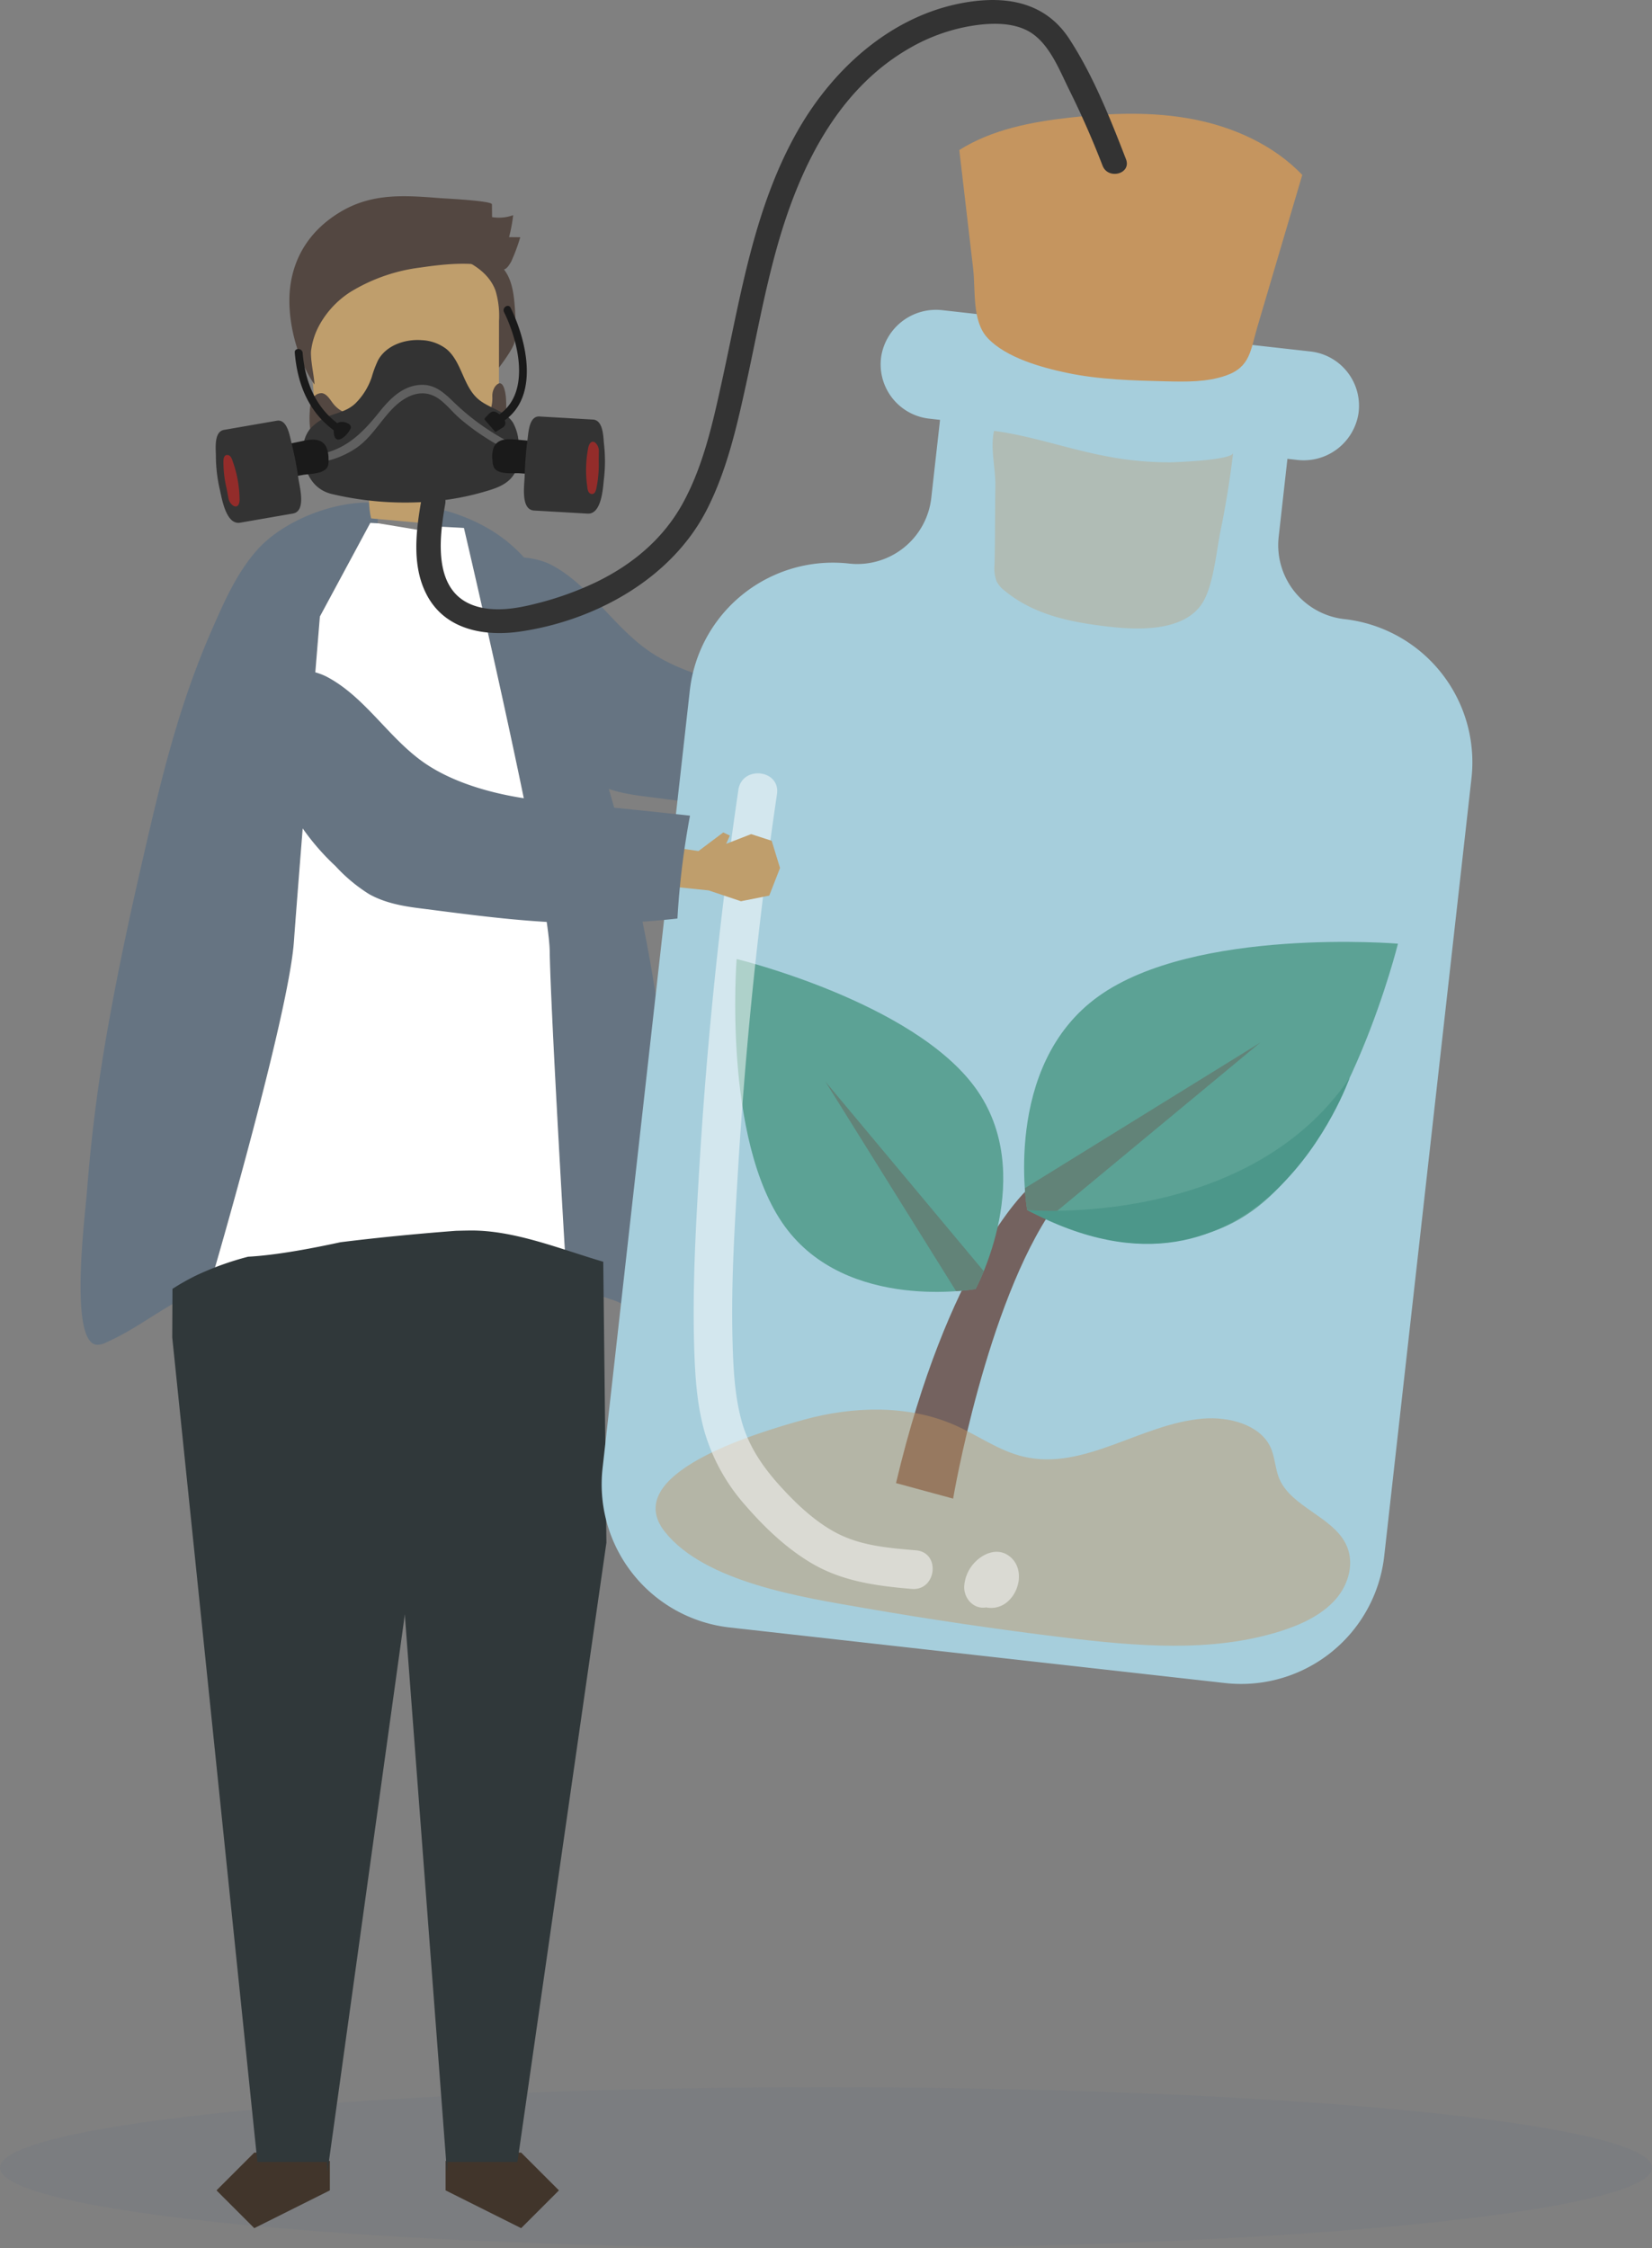 <svg xmlns="http://www.w3.org/2000/svg" width="396.705" height="539.91" viewBox="0 0 396.705 539.91"><rect x="0" y="0" width="396.705" height="539.91" fill="#808080" stroke="none"/><defs><style>.a{fill:#516784;opacity:0.1;}.b{fill:#667482;}.c,.i,.s{fill:#fff;}.d{fill:#bf9e6c;}.e{fill:#41352b;}.f{fill:#30383a;}.g{fill:#534741;}.h{fill:#333;}.i{opacity:0.22;}.j{fill:#1a1a1a;}.k{fill:#932c2a;}.l{fill:#a6cedc;}.m{opacity:0.96;}.n{fill:#715e59;}.o{fill:#58a092;}.p{fill:#5f8074;}.q{fill:#489586;}.r,.t,.u{fill:#c5955f;}.r{opacity:0.44;}.s{opacity:0.5;}.u{opacity:0.31;}</style></defs><g transform="translate(-211.999 -72.591)"><g transform="translate(211.999 573.799)"><ellipse class="a" cx="198.352" cy="19.351" rx="198.352" ry="19.351"/></g><g transform="translate(231.35 72.591)"><g transform="translate(0 120.684)"><path class="b" d="M318.983,297.178c-9.632-.753-22.3,4.141-28.72,11.454-4.749,5.411-7.726,12.151-10.63,18.774-8.178,18.647-12.28,36.075-16.82,55.861-2.9,12.617-5.61,25.181-7.864,37.733a396.427,396.427,0,0,0-5.429,41.629c-.11,1.531-.6,5.8-1,10.914-.828,10.707-1.23,25.06,3.186,25.791a4.326,4.326,0,0,0,2.392-.531c5.836-2.57,10.5-6.056,15.674-9.054a54.313,54.313,0,0,1,5.725-2.92,70.482,70.482,0,0,1,12.751-3.993c-7.326.066-8.174-1.351-8.174-1.351s7.778-26.643,13.437-49.867c2.917-11.969,5.272-23.03,5.708-29.067,1.313-18.154,6.24-78.085,6.24-78.085l12.1-22.474,2.047.11-.439-.072C319.654,302.109,319.138,297.583,318.983,297.178Z" transform="translate(-247.999 -297.102)"/><path class="b" d="M464.863,494.723c-.612-11.953-1.268-23.906-2.186-35.838-1.831-23.8-4.7-47.591-10.31-70.8-2.142-8.866-4.678-17.628-7.213-26.386q-4.63-16-9.26-32c-3.836-13.255-10.875-22.784-23.709-27.926a48.411,48.411,0,0,0-7.219-2.228,8.018,8.018,0,0,0-.189.826,6.858,6.858,0,0,1-1.44,3.5l8.551.459s20.365,86.84,20.6,101.663c.09,5.635.672,17.952,1.351,30.931,1.075,20.54,2.394,42.737,2.394,42.737s-10.607-.211-25.987.278c1.135.023,2.271.042,3.4.082,10.666.373,21.523,5.466,31.6,8.9.725.247,1.445.486,2.161.714,4.109,1.305,7.357,4.536,10.706,7.105C463.063,500.536,465.238,502.048,464.863,494.723Z" transform="translate(-319.836 -298.233)"/><g transform="translate(32.079 4.891)"><path class="c" d="M389.6,440c-.679-12.978-1.262-25.3-1.351-30.931-.237-14.823-20.6-101.663-20.6-101.663l-8.551-.459a3.059,3.059,0,0,1-.312.3,2.664,2.664,0,0,1-.943.495,5.009,5.009,0,0,1-2.19-.036l-8.44-1.394-2.047-.11-12.1,22.474s-4.927,59.931-6.24,78.085c-.436,6.037-2.791,17.1-5.708,29.067-5.66,23.224-13.437,49.868-13.437,49.868s.848,1.416,8.174,1.35c4.529-.041,11.53-.647,22.351-2.509.416-.033.827-.063,1.241-.1,8.425-.649,16.487-1.063,23.657-1.324q1.48-.053,2.909-.1c15.38-.489,25.987-.277,25.987-.277S390.677,460.541,389.6,440Z" transform="translate(-307.676 -306.2)"/></g></g><g transform="translate(97.691 133.86)"><g transform="translate(95.533 39.157)"><path class="d" d="M608.183,397.71l8.323,1.219,5.952-4.471,1.584.754-.884,1.976,6-2.326,4.931,1.6,2,6.535-2.588,6.629-6.8,1.35-7.766-2.6-11.473-1.18Z" transform="translate(-607.457 -394.458)"/></g><path class="b" d="M531.166,363.285q.5-3.278,1.113-6.538c-11.68-1.3-23.437-2.425-35.083-3.575-9.409-.929-20.431-3.531-28.342-8.853-8.751-5.886-14.346-15.869-23.643-20.849-4.03-2.159-12.905-3.492-15.1,2.173-1.14,2.941.627,8.217,1.22,11.254a111.36,111.36,0,0,0,2.92,11.612,45.072,45.072,0,0,0,4.413,10.408,56.46,56.46,0,0,0,8.5,9.949,38.6,38.6,0,0,0,8.061,6.721c3.59,2.021,7.727,2.838,11.814,3.358,20.625,2.628,38.07,5.223,62.222,2.5Q529.786,372.329,531.166,363.285Z" transform="translate(-429.735 -321.614)"/></g><g transform="translate(22.002 295.491)"><path class="e" d="M411.061,1036.24v7.076l18.145,9.073,9.073-9.073-9.073-9.073h-1.171l-.292,2Z" transform="translate(-345.411 -812.807)"/><path class="e" d="M319.046,1034.243h-1.253l-9.073,9.073,9.073,9.073,18.145-9.073v-7.076H319.255Z" transform="translate(-298.082 -812.807)"/><path class="f" d="M392.438,629.806c-10.218-2.989-21.288-7.6-31.96-7.5-1.133.01-2.268.041-3.4.068q-1.424.108-2.9.227c-7.152.575-15.187,1.343-23.575,2.361-.412.051-.822.1-1.236.15-10.73,2.335-17.7,3.248-22.219,3.488a70.517,70.517,0,0,0-12.563,4.549,54.381,54.381,0,0,0-5.592,3.169l-.056,11.659L309.387,846h16.772v2.016h.1L344.7,715.188l.077-.748,10.1,133.577h.1V846h16.854L393.2,697.254Z" transform="translate(-288.93 -622.3)"/></g><g transform="translate(32.442 47.12)"><g transform="translate(17.699)"><g transform="translate(36.25 11.229)"><path class="g" d="M416.818,192.133a31.263,31.263,0,0,1,3.806,13.9c.064,1.288.161,2.777,1.191,3.533,1.1.81.149,2.6.977,1.508s3.638-4.893,3.756-6.269a51.794,51.794,0,0,0-.076-9.7c-.285-2.8-.868-5.725-2.684-7.852a15.6,15.6,0,0,0-3.92-3,19.822,19.822,0,0,0-6.5-2.927c-4.039-.745-6.5.738-2.925,3.581A24.959,24.959,0,0,1,416.818,192.133Z" transform="translate(-408.715 -181.139)"/></g><g transform="translate(4.715 12.179)"><path class="d" d="M364.978,248.1l16.657,1.5a103.845,103.845,0,0,0,1.384-14.8c4.827-.866,10.5-2.482,12.12-7.637a17.151,17.151,0,0,0,.518-5.113q.007-10.7.016-21.4a21,21,0,0,0-.854-7.293c-1.484-4.01-5.2-6.386-8.845-7.876-9.293-3.8-20.095-3.6-28.614,1.913a15.719,15.719,0,0,0-5.7,5.895c-2,3.927-1.712,8.763-1.368,13.282q.475,6.257.95,12.514c.364,4.8,1.109,10.319,4.791,12.836,1.954,1.336,4.471,1.572,6.159,3.305C365.171,238.289,363.856,243.76,364.978,248.1Z" transform="translate(-350.049 -182.906)"/></g><g transform="translate(4.857 44.931)"><path class="g" d="M397.462,247.378c-.087-1.322-.68-5.195-2.62-2.75a4.028,4.028,0,0,0-.654,2.388,9.149,9.149,0,0,1-.24,2.521c-.591,1.836-2.58,2.679-4.357,2.655a4.212,4.212,0,0,1-2.055-.483,6.457,6.457,0,0,1-1.567-1.45l-3.447-3.976c-1.975-2.278-5.857-1.271-8.5-.907a16.729,16.729,0,0,0-8.554,3.415c-.249.207-.493.424-.737.641a9.091,9.091,0,0,1-1.89,1.4c-2.344,1.175-5.263-.026-6.925-2.195-.762-.994-1.474-2.275-2.648-2.437A2.4,2.4,0,0,0,351,247.622a7.089,7.089,0,0,0-.642,2.93,21.838,21.838,0,0,0,1.907,10.741c3.451,7.069,10.04,7.908,16.655,7.718l7.845-.226c4.78-.137,9.833-.363,13.843-3.208,3.536-2.51,5.621-6.759,6.458-11.2A27.954,27.954,0,0,0,397.462,247.378ZM380.034,257.5a9.02,9.02,0,0,1-8.093.994c-1.195-.36-.7-2.4.5-2.038a7.252,7.252,0,0,0,6.612-.771C380.1,254.961,381.078,256.781,380.034,257.5Z" transform="translate(-350.314 -243.835)"/></g><path class="g" d="M394.033,170.073a38.545,38.545,0,0,0,.986-5.272,10.1,10.1,0,0,1-5.069.465q-.015-1.538-.032-3.076c-.013-.853-11.364-1.4-12.287-1.469-8.636-.679-16.535-1.327-24.31,3.421-6.641,4.056-10.877,10.085-11.85,17.911-.929,7.477,1.539,17.225,5.829,23.407-.037-1.989-1.193-6.676-.744-8.569a17.045,17.045,0,0,1,1.779-5.416,22.08,22.08,0,0,1,7.641-8.26,42.084,42.084,0,0,1,16.779-5.841c5.378-.788,11.932-1.522,17.259-.1,2.56.684,2.989,1.335,4.52-1.3a44.974,44.974,0,0,0,2.187-5.877Z" transform="translate(-341.278 -160.249)"/></g><g transform="translate(21.016 34.532)"><path class="h" d="M353.52,242.8c2.2-.874,4.521-1.244,6.463-3.09a16,16,0,0,0,3.93-6.33,25.744,25.744,0,0,1,1.536-4.08c1.971-3.54,6.428-5.077,10.469-4.775a10.511,10.511,0,0,1,5.881,2.093c3.714,3.017,4.011,8.862,7.614,12.01,2.557,2.234,6.478,2.814,8.374,5.631a10.969,10.969,0,0,1,1.4,5.36,13.082,13.082,0,0,1-.479,5.877c-1.378,3.459-4.525,4.493-7.779,5.429a63.9,63.9,0,0,1-11.575,2.236,76.488,76.488,0,0,1-24.988-1.68c-5.121-1.213-7-6.055-6.915-10.847a7.712,7.712,0,0,1,1.6-4.743,12.006,12.006,0,0,1,4.47-3.09Z" transform="translate(-347.449 -224.49)"/><path class="i" d="M398.425,258.531a56.889,56.889,0,0,1-14.074-10.087c-2.592-2.515-4.956-4.465-8.824-3.8s-6.638,3.66-8.964,6.575c-4.4,5.51-8.762,9.554-16.139,10.237-1.212.112-1.109,2,.108,1.891a21.719,21.719,0,0,0,10.736-3.732c3.548-2.5,5.6-6.267,8.563-9.33,3.126-3.231,7.385-5.308,11.472-2.185,1.7,1.3,3.1,3.087,4.72,4.487a56.224,56.224,0,0,0,11.543,7.628A.948.948,0,0,0,398.425,258.531Z" transform="translate(-348.427 -233.751)"/></g><path class="j" d="M434.733,209.687c-.538-1.09-2.112-.034-1.578,1.048,3.449,7,6.477,19.27-1.121,24.553a3.692,3.692,0,0,0-.677-.483c-1.164-.607-1.712.271-2.65,1.231a.41.41,0,0,0-.065.683l2.306,2.655a.262.262,0,0,0,.148.106.268.268,0,0,0,.169-.056l1.59-.982a1.3,1.3,0,0,0,.461-1.729C441.664,230.811,438.6,217.518,434.733,209.687Z" transform="translate(-363.911 -182.9)"/><path class="j" d="M356.5,246.416a3.034,3.034,0,0,0-1.714-.406,2.1,2.1,0,0,0-.89.3c-5.435-4.076-7.769-10.25-8.323-16.866-.1-1.2-2-1.273-1.894-.06.621,7.411,3.219,14.1,9.328,18.621.009.006.017.009.025.015,0,.026,0,.053,0,.079,0,3.794,2.736,1.845,3.9-.208a1.178,1.178,0,0,0,.208-.764A1.131,1.131,0,0,0,356.5,246.416Z" transform="translate(-324.687 -191.815)"/><g transform="translate(0 52.891)"><g transform="translate(66.421)"><path class="j" d="M432.912,276.244c1.357.991,4.032.67,5.45.729.378.016,4.749.395,4.837.062.577-2.578.288-5.04.384-7.68,0,.126-6.089-.5-6.692-.534-1.848-.111-3.911.056-4.692,2.1a6.969,6.969,0,0,0-.232,2.979,4.268,4.268,0,0,0,.342,1.651A1.955,1.955,0,0,0,432.912,276.244Z" transform="translate(-431.916 -263.338)"/><path class="h" d="M449.792,258.647l12.848.741c2.52.146,2.467,4.322,2.65,5.957a36.39,36.39,0,0,1-.019,8.262c-.235,2.017-.492,8.564-3.935,8.365l-12.848-.741c-3.275-.189-2.312-6.176-2.26-8.22a84.2,84.2,0,0,1,.7-8.918C447.151,262.424,447.31,258.5,449.792,258.647Z" transform="translate(-438.455 -258.643)"/></g><g transform="translate(0 0.988)"><path class="j" d="M347.716,276.092c-1.236,1.139-3.929,1.125-5.331,1.345-.374.059-4.674.933-4.8.612-.867-2.5-.86-4.974-1.256-7.586.019.125,5.994-1.188,6.588-1.293,1.824-.321,3.893-.389,4.9,1.549a6.972,6.972,0,0,1,.57,2.933,4.246,4.246,0,0,1-.152,1.679A1.952,1.952,0,0,1,347.716,276.092Z" transform="translate(-321.29 -264.418)"/><path class="h" d="M323.035,260.512l-12.68,2.2c-2.487.431-1.958,4.575-1.954,6.219a36.356,36.356,0,0,0,.96,8.206c.463,1.977,1.464,8.452,4.862,7.863l12.68-2.2c3.233-.561,1.594-6.4,1.31-8.423a84.185,84.185,0,0,0-1.713-8.78C326.089,263.964,325.485,260.088,323.035,260.512Z" transform="translate(-308.351 -260.48)"/></g><path class="k" d="M314.256,288.079c1.052.5,1.407-.568,1.434-1.407A28,28,0,0,0,314,277.264a2.845,2.845,0,0,0-.513-1.051.991.991,0,0,0-1.057-.326c-.519.207-.619.888-.622,1.447a27.419,27.419,0,0,0,.694,6.275c.2.858.336,1.7.5,2.552A2.722,2.722,0,0,0,314.256,288.079Z" transform="translate(-309.948 -266.594)"/><path class="k" d="M476.055,270.174c-.929-.7-1.493.271-1.689,1.087a28,28,0,0,0-.245,9.556,2.846,2.846,0,0,0,.29,1.133.992.992,0,0,0,.97.533c.55-.1.786-.745.9-1.291a27.435,27.435,0,0,0,.59-6.286c-.019-.88.015-1.736.023-2.6A2.719,2.719,0,0,0,476.055,270.174Z" transform="translate(-384.88 -263.864)"/></g></g><g transform="translate(125.125 27.315)"><path class="l" d="M659.131,285.286h0a17.883,17.883,0,0,1-15.778-19.765l2.1-18.727,2.295.257A13.323,13.323,0,0,0,662.5,235.988a13.118,13.118,0,0,0-11.511-14.972l-88.328-9.908a13.323,13.323,0,0,0-14.748,11.064,13.118,13.118,0,0,0,11.511,14.972l2.607.292-2.1,18.727a17.883,17.883,0,0,1-19.765,15.778h0a34.585,34.585,0,0,0-38.225,30.514L480.99,489.207A34.585,34.585,0,0,0,511.5,527.433l118.969,13.344A34.585,34.585,0,0,0,668.7,510.263l20.948-186.752A34.585,34.585,0,0,0,659.131,285.286Z" transform="translate(-480.771 -163.925)"/><g class="m" transform="translate(12.955 198.87)"><g transform="translate(19.119)"><path class="n" d="M643.492,604.6s-18.778,17.565-31.214,70.179l13.712,3.727s7.93-46.757,24.209-70.016Z" transform="translate(-573.661 -544.811)"/><g transform="translate(69.376)"><path class="o" d="M759.271,493.8s-48.689-4.047-71.94,12.657-17.093,51.306-17.093,51.306,30.828,16.879,54.079.175S759.271,493.8,759.271,493.8Z" transform="translate(-669.5 -493.369)"/><path class="p" d="M670.384,578.569s1.779.97,4.783,2.211l51.189-42.423L669.815,573.33C670.033,576.573,670.384,578.569,670.384,578.569Z" transform="translate(-669.646 -514.174)"/></g><g transform="translate(0 4.116)"><path class="o" d="M540.781,501.027s-3.447,43.466,11.54,64.159,45.846,15.08,45.846,15.08S613.125,552.7,598.139,532,540.781,501.027,540.781,501.027Z" transform="translate(-540.439 -501.027)"/><path class="p" d="M616.793,605.581s.86-1.591,1.957-4.276l-38.034-45.539,31.4,50.341C615.014,605.9,616.793,605.581,616.793,605.581Z" transform="translate(-559.066 -526.342)"/></g><path class="q" d="M670.874,585.831s52.759,4.62,77.451-31.771C748.326,554.06,726.736,615.606,670.874,585.831Z" transform="translate(-600.76 -521.436)"/></g><path class="r" d="M540.46,704.745c11.783-3.253,25.064-3.654,36.3,1.314,5.54,2.449,10.509,6.146,16.453,7.55,14.64,3.46,28.159-7.9,43.114-9.134,6.254-.516,13.6,1.461,16.143,6.74,1.193,2.479,1.134,5.3,2.232,7.817,2.88,6.592,12.533,8.981,15.852,15.407,2.272,4.4.862,9.781-2.431,13.495s-8.166,6-13.142,7.574c-16.5,5.23-34.725,3.643-52.211,1.512q-24.07-2.933-47.963-7.079c-14.711-2.552-38.058-6.16-47.687-18.252C496.127,717.88,528.354,708.087,540.46,704.745Z" transform="translate(-504.871 -589.996)"/></g><path class="s" d="M575.274,604.658c-6.555-.559-13.3-1.079-19.215-4.232-5.236-2.791-9.8-7.177-13.738-11.563-4.009-4.468-7.349-9.464-8.94-15.312-1.689-6.208-1.989-12.809-2.164-19.207-.376-13.787.514-27.648,1.344-41.405q1.264-20.971,3.37-41.881,2.423-24.055,5.956-47.979c.874-5.944-8.4-6.976-9.269-1.04q-6.578,44.707-9.326,89.861c-.892,14.79-1.745,29.65-1.271,44.47.217,6.766.665,13.573,2.555,20.105a46.22,46.22,0,0,0,9.8,17.469c4.645,5.339,10.034,10.488,16.2,14.029,7.3,4.193,15.409,5.252,23.663,5.955C580.206,614.436,581.269,605.168,575.274,604.658Z" transform="translate(-499.784 -259.676)"/><path class="s" d="M653.478,766.816c-2.726-2-6.065-.646-8.161,1.519a9.162,9.162,0,0,0-2.575,5.717c-.183,2.866,2.2,5.673,5.26,5.141a5.949,5.949,0,0,0,5.069-1.307C656.29,775.184,657.154,769.512,653.478,766.816Z" transform="translate(-555.672 -420.505)"/><path class="t" d="M640.547,132.118c7.908-4.971,17.378-6.764,26.661-7.8,9.855-1.1,19.9-1.463,29.631.434s19.2,6.19,26.07,13.341l-10.792,36.527c-1.648,5.576-1.67,9.6-7.515,11.649-4.568,1.6-9.555,1.51-14.328,1.395-8-.192-16.052-.39-23.882-2.036-6.1-1.282-14.6-3.632-19.037-8.358-3.808-4.057-2.865-11.377-3.49-16.732Q642.205,146.326,640.547,132.118Z" transform="translate(-554.661 -123.406)"/><path class="u" d="M655.894,297.216a8.912,8.912,0,0,0,.526,4.049,6.749,6.749,0,0,0,1.929,2.214c7.14,5.874,16.037,7.563,24.74,8.587,6.679.785,18.387,1.467,22.818-5.8,2.587-4.244,3.269-12.362,4.283-17.3q1.894-9.221,3-18.594c-.2,1.707-13.416,2.232-14.938,2.255a77.939,77.939,0,0,1-14.973-1.359c-9.238-1.663-18.221-4.967-27.5-6.192-.954,4.316.4,8.952.32,13.354C655.994,284.69,656.049,290.954,655.894,297.216Z" transform="translate(-561.55 -188.922)"/></g><g transform="translate(43.798 160.747)"><g transform="translate(95.533 39.157)"><path class="d" d="M507.924,447.73l8.323,1.219,5.952-4.471,1.584.754-.884,1.976,6-2.326,4.931,1.6,2,6.535-2.588,6.629-6.8,1.35-7.766-2.6-11.473-1.18Z" transform="translate(-507.199 -444.478)"/></g><path class="b" d="M430.908,413.3q.5-3.278,1.113-6.538c-11.681-1.3-23.438-2.426-35.083-3.575-9.408-.928-20.43-3.531-28.342-8.853-8.751-5.886-14.346-15.869-23.643-20.849-4.03-2.159-12.9-3.492-15.1,2.173-1.14,2.941.627,8.217,1.22,11.254a111.455,111.455,0,0,0,2.92,11.612,45.068,45.068,0,0,0,4.414,10.409,56.5,56.5,0,0,0,8.5,9.949,38.607,38.607,0,0,0,8.06,6.721c3.591,2.021,7.727,2.838,11.815,3.358,20.625,2.628,38.07,5.223,62.222,2.5Q429.528,422.349,430.908,413.3Z" transform="translate(-329.477 -371.634)"/></g><path class="h" d="M568.406,110.831c-3.783-9.777-7.873-20.085-13.616-28.9-5.268-8.089-13.613-10.18-22.833-9.055-18.423,2.247-33.359,15.333-42.315,30.995-10.472,18.312-13.7,39.4-18.145,59.709-2.21,10.092-4.477,20.644-9.474,29.785-4.693,8.586-12.087,14.76-20.812,19a76,76,0,0,1-14.627,5.22c-4.624,1.168-9.8,2.022-14.451.524-10.258-3.3-8.682-16.217-7.2-24.506.656-3.668-4.961-5.243-5.622-1.55-1.386,7.751-2.614,16.672,1.447,23.869,4.513,8,13.773,9.55,22.154,8.33,18.036-2.624,36.387-12.692,44.851-29.291,4.747-9.31,7.134-19.691,9.355-29.835,2.4-10.948,4.374-22,7.382-32.806,5.219-18.752,14.186-37.842,31.656-48a44.2,44.2,0,0,1,14.36-5.38c4.921-.886,11.166-1.256,15.463,1.765s6.575,8.994,8.826,13.53q4.41,8.887,7.978,18.147C564.125,115.843,569.764,114.339,568.406,110.831Z" transform="translate(-317.365 -72.591)"/></g></g></svg>